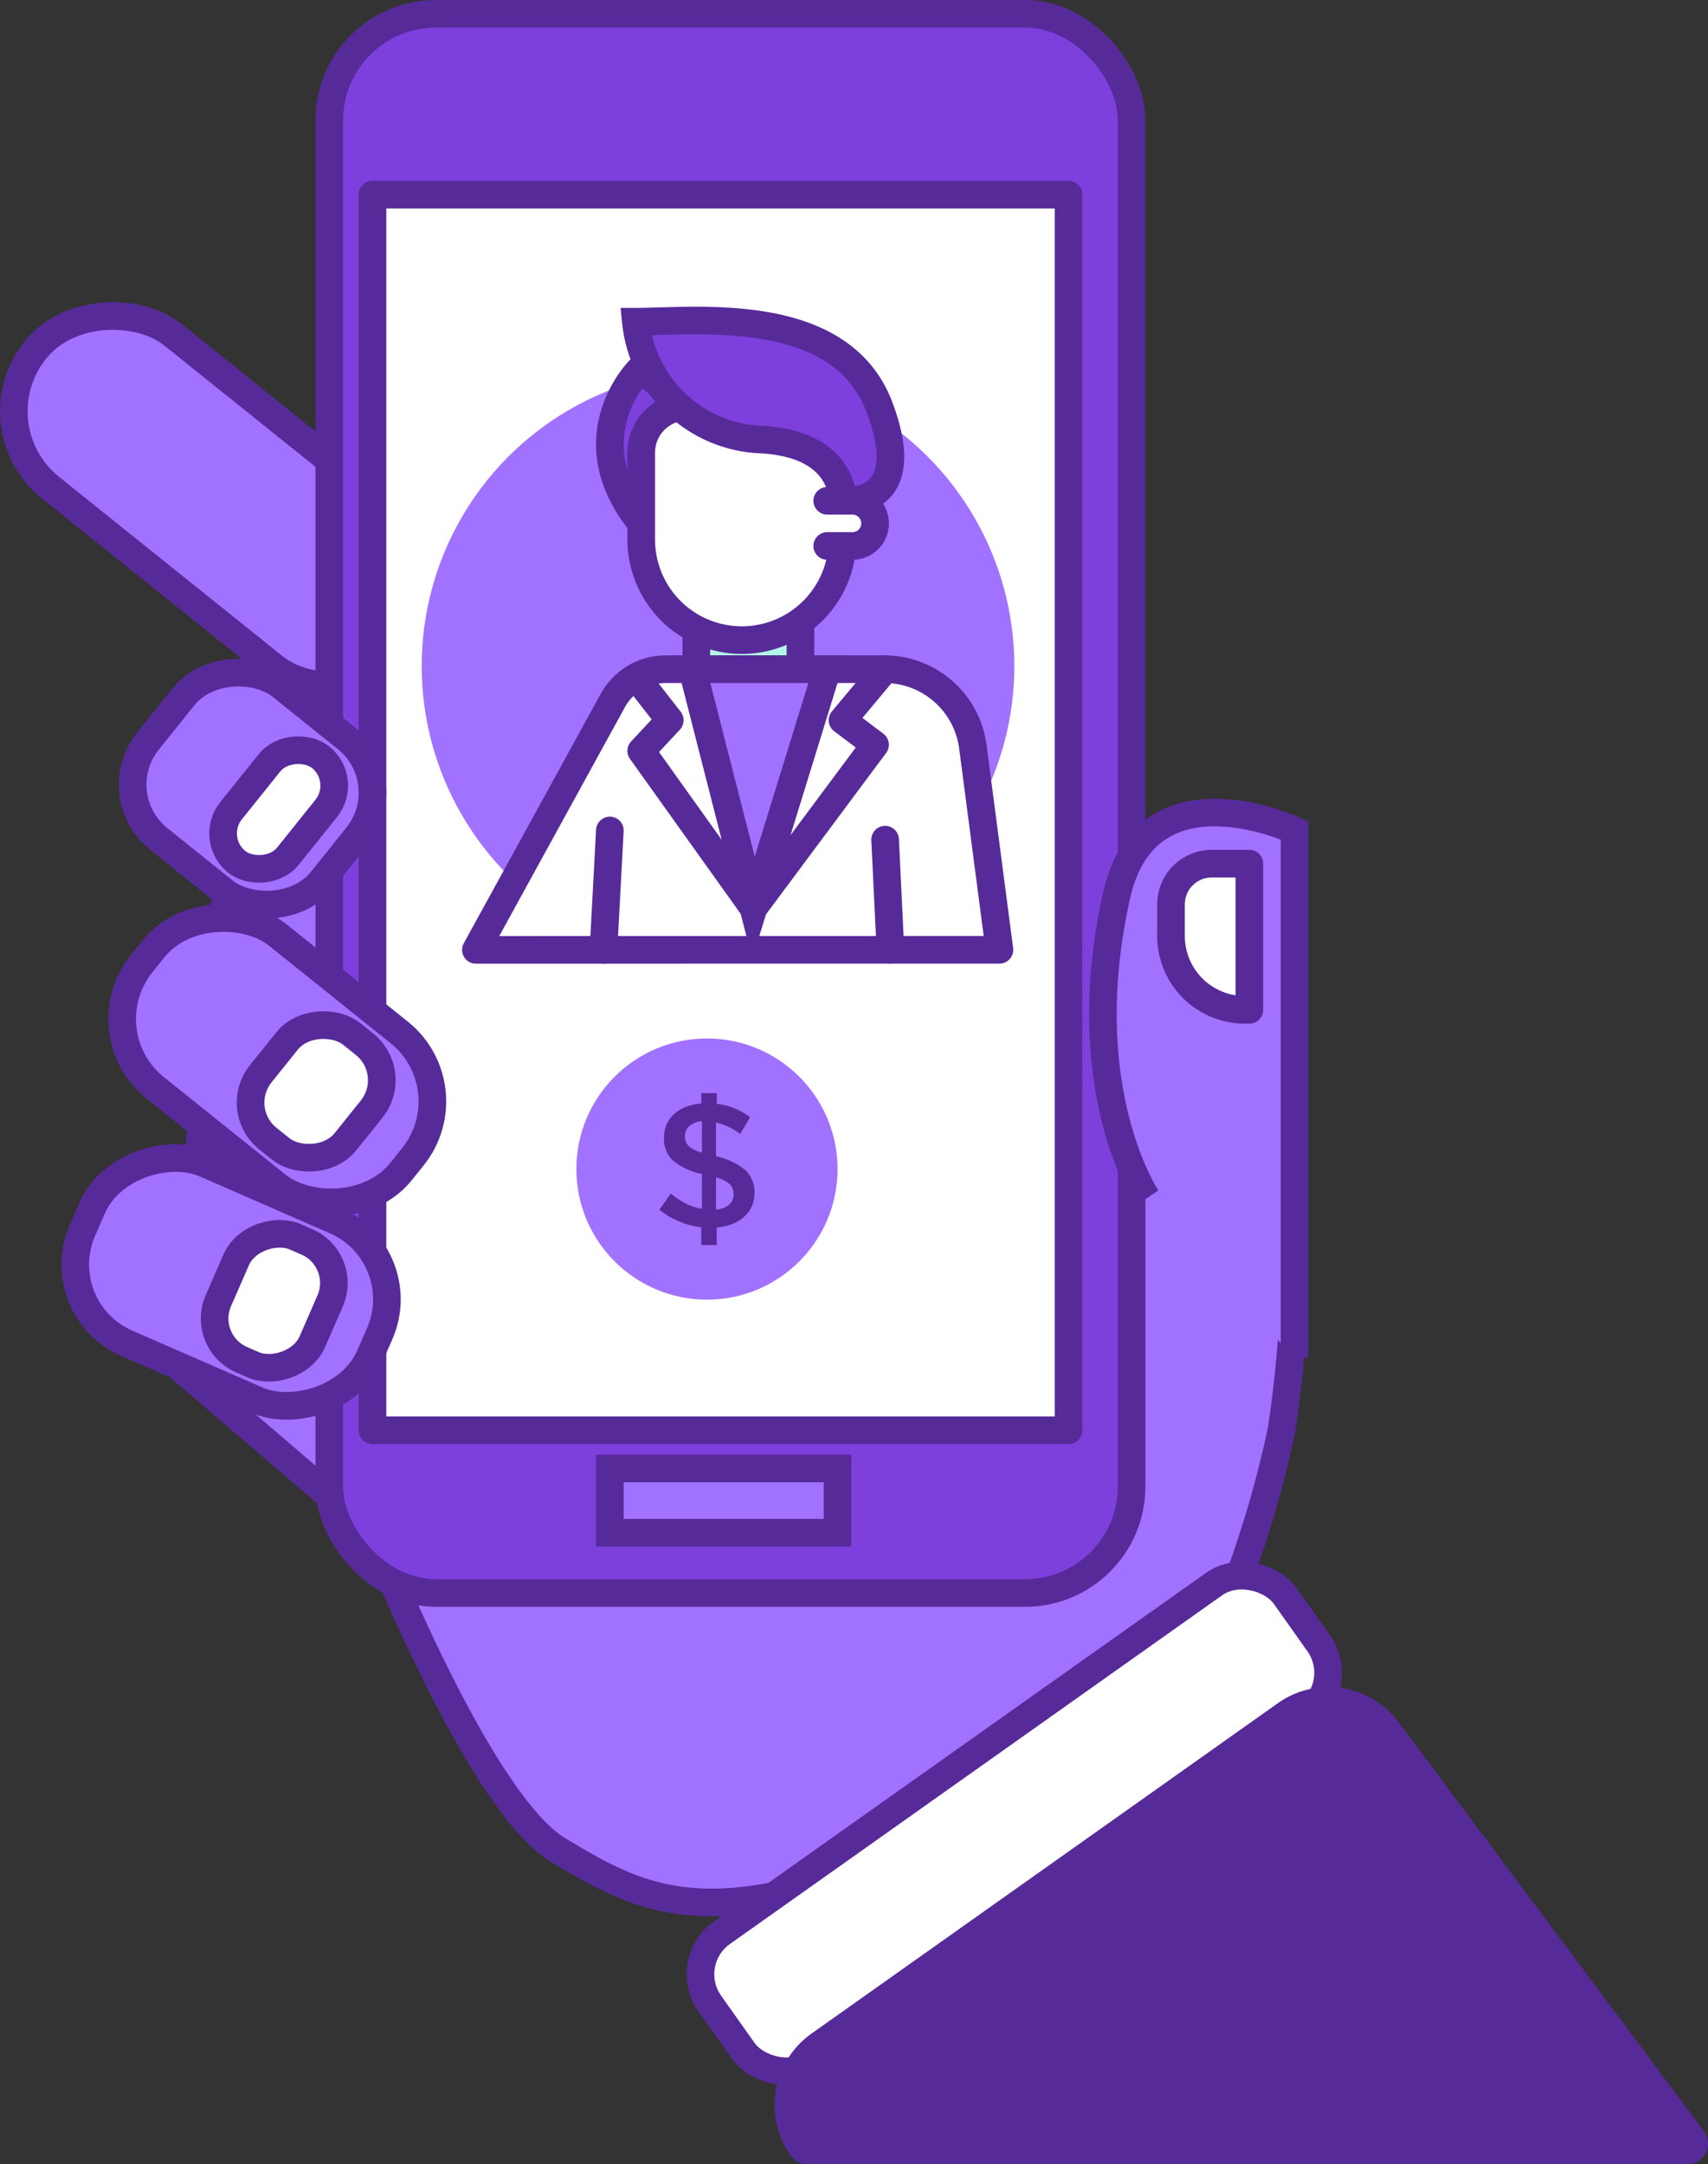 <svg xmlns="http://www.w3.org/2000/svg" viewBox="0 0 123.676 156.688">
  <rect x="0" y="0" width="123.676" height="156.688" fill="#333333" stroke="none"/>
  <defs>
    <style>
      .cls-1, .cls-4 {
        fill: #a171ff;
      }

      .cls-1, .cls-2, .cls-3, .cls-5, .cls-6, .cls-8 {
        stroke: #572a99;
      }

      .cls-1, .cls-2 {
        stroke-miterlimit: 10;
      }

      .cls-1, .cls-2, .cls-3, .cls-5, .cls-6 {
        stroke-width: 2px;
      }

      .cls-2 {
        fill: #7d40dd;
      }

      .cls-2, .cls-3, .cls-5, .cls-6, .cls-8 {
        stroke-linecap: round;
      }

      .cls-3 {
        fill: #fff;
      }

      .cls-3, .cls-5, .cls-6, .cls-8 {
        stroke-linejoin: round;
      }

      .cls-5 {
        fill: #b1f8e7;
      }

      .cls-6 {
        fill: none;
      }

      .cls-7, .cls-8 {
        fill: #572a99;
      }

      .cls-8 {
        stroke-width: 3px;
      }
    </style>
  </defs>
  <title>Pagos</title>
  <g id="Capa_2" data-name="Capa 2">
    <g id="Capa_1-2" data-name="Capa 1">
      <g>
        <path class="cls-1" d="M12.836,98.85l14.136,12.118s7.637,19.492,13.455,22.983,10.9,6.4,25.526,0S89.3,115.332,89.3,115.332a77.728,77.728,0,0,0,3.491-11.782,81.864,81.864,0,0,0,.945-12.073L26.972,44.347,16.188,65.741Z"/>
        <rect class="cls-1" x="9.095" y="18.8" width="14.186" height="34.94" rx="7.093" ry="7.093" transform="translate(-22.234 26.204) rotate(-51.267)"/>
        <rect class="cls-2" x="23.844" y="1" width="58.093" height="114.332" rx="7.709" ry="7.709"/>
        <rect class="cls-3" x="26.972" y="14.092" width="50.402" height="89.459"/>
        <circle class="cls-4" cx="51.991" cy="48.222" r="21.456"/>
        <g>
          <rect class="cls-5" x="50.422" y="44.982" width="7.537" height="3.468" transform="translate(108.38 93.433) rotate(-180)"/>
          <path class="cls-2" d="M46.315,26.767s-4.926,4.892.117,11.127C50.667,37.893,52.082,30.349,46.315,26.767Z"/>
          <path class="cls-3" d="M46.431,32.767v6.29a7.287,7.287,0,0,0,7.287,7.287h0a7.287,7.287,0,0,0,7.287-7.287V29.442H49.757a3.325,3.325,0,0,0-3.325,3.325Z"/>
          <path class="cls-2" d="M61.006,36.258s.222-4.1-5.874-4.433a9.488,9.488,0,0,1-9.089-8.534c4.378,0,14.8-1.275,17.623,6.151S61.006,36.258,61.006,36.258Z"/>
          <path class="cls-3" d="M59.9,39.528h1.829a1.635,1.635,0,0,0,1.635-1.635h0a1.635,1.635,0,0,0-1.635-1.635H59.9"/>
          <path class="cls-3" d="M34.461,68.77,44.378,50.71A4.356,4.356,0,0,1,48.2,48.45H64.044a6.453,6.453,0,0,1,6.4,5.615l1.925,14.7Z"/>
          <polygon class="cls-1" points="54.559 65.741 59.898 48.45 50.14 48.45 54.559 65.741"/>
          <polyline class="cls-6" points="64.091 48.45 61.006 52.145 63.362 53.918 54.559 65.741 59.898 48.45"/>
          <polyline class="cls-6" points="50.14 48.45 54.559 65.741 46.431 54.362 48.5 52.145 46.058 49.014"/>
          <line class="cls-6" x1="64.475" y1="68.77" x2="64.091" y2="60.79"/>
          <line class="cls-6" x1="43.698" y1="68.77" x2="44.159" y2="60.125"/>
        </g>
        <circle class="cls-4" cx="51.191" cy="84.64" r="9.455"/>
        <path class="cls-7" d="M50.78,88.852a5.991,5.991,0,0,1-1.612-.424,5.886,5.886,0,0,1-1.419-.847l.822-1.169a6.248,6.248,0,0,0,1.091.726,3.936,3.936,0,0,0,1.169.378V85a4.955,4.955,0,0,1-2.08-.956,2.131,2.131,0,0,1-.668-1.676v-.026a2.283,2.283,0,0,1,.193-.944,2.212,2.212,0,0,1,.552-.751,2.793,2.793,0,0,1,.854-.514,3.931,3.931,0,0,1,1.1-.244v-.745H51.9v.77a4.99,4.99,0,0,1,1.291.334,5.375,5.375,0,0,1,1.124.642L53.592,82.1a4.405,4.405,0,0,0-1.746-.822v2.44a4.849,4.849,0,0,1,2.125,1,2.161,2.161,0,0,1,.661,1.65v.026a2.249,2.249,0,0,1-.2.956,2.279,2.279,0,0,1-.559.751,2.864,2.864,0,0,1-.86.52,3.893,3.893,0,0,1-1.117.25v1.271H50.78Zm.051-7.666a1.476,1.476,0,0,0-.924.347.957.957,0,0,0-.308.719v.026a.983.983,0,0,0,.244.674,2.174,2.174,0,0,0,.989.495Zm1.014,6.382a1.591,1.591,0,0,0,.944-.34.956.956,0,0,0,.328-.751v-.026a1,1,0,0,0-.263-.706,2.293,2.293,0,0,0-1.008-.5Z"/>
        <rect class="cls-1" x="44.159" y="106.314" width="16.487" height="4.655"/>
        <rect class="cls-1" x="11.196" y="49.032" width="14.186" height="16.128" rx="5.042" ry="5.042" transform="translate(-37.693 35.638) rotate(-51.267)"/>
        <rect class="cls-3" x="15.323" y="55.976" width="9.709" height="5.269" rx="2.635" ry="2.635" transform="translate(-38.167 37.678) rotate(-51.267)"/>
        <rect class="cls-1" x="12.984" y="64.723" width="14.186" height="24.068" rx="6.394" ry="6.394" transform="translate(-52.361 44.392) rotate(-51.267)"/>
        <rect class="cls-3" x="18.041" y="75.086" width="9.709" height="7.864" rx="3.341" ry="3.341" transform="translate(-53.07 47.437) rotate(-51.267)"/>
        <rect class="cls-1" x="9.64" y="81.451" width="14.186" height="22.722" rx="6.216" ry="6.216" transform="translate(-75.021 71.008) rotate(-66.412)"/>
        <rect class="cls-3" x="15.004" y="90.465" width="9.709" height="7.424" rx="3.248" ry="3.248" transform="translate(-74.396 74.691) rotate(-66.412)"/>
        <path class="cls-1" d="M83.047,86.749s-5.354-7.914-2.182-21.969c2.182-9.669,12.873-4.655,12.873-4.655V98.314"/>
        <path class="cls-3" d="M90.466,73.112h-.327a5.346,5.346,0,0,1-5.346-5.346V65.476a2.946,2.946,0,0,1,2.946-2.946h2.727Z"/>
        <rect class="cls-3" x="47.918" y="126.242" width="51.057" height="11.564" rx="3.683" ry="3.683" transform="matrix(0.816, -0.578, 0.578, 0.816, -62.799, 66.741)"/>
        <path class="cls-8" d="M122.176,155.188h-63.7a4.828,4.828,0,0,1,1.149-6.731l33.784-23.93a4.828,4.828,0,0,1,6.731,1.149Z"/>
      </g>
    </g>
  </g>
</svg>
